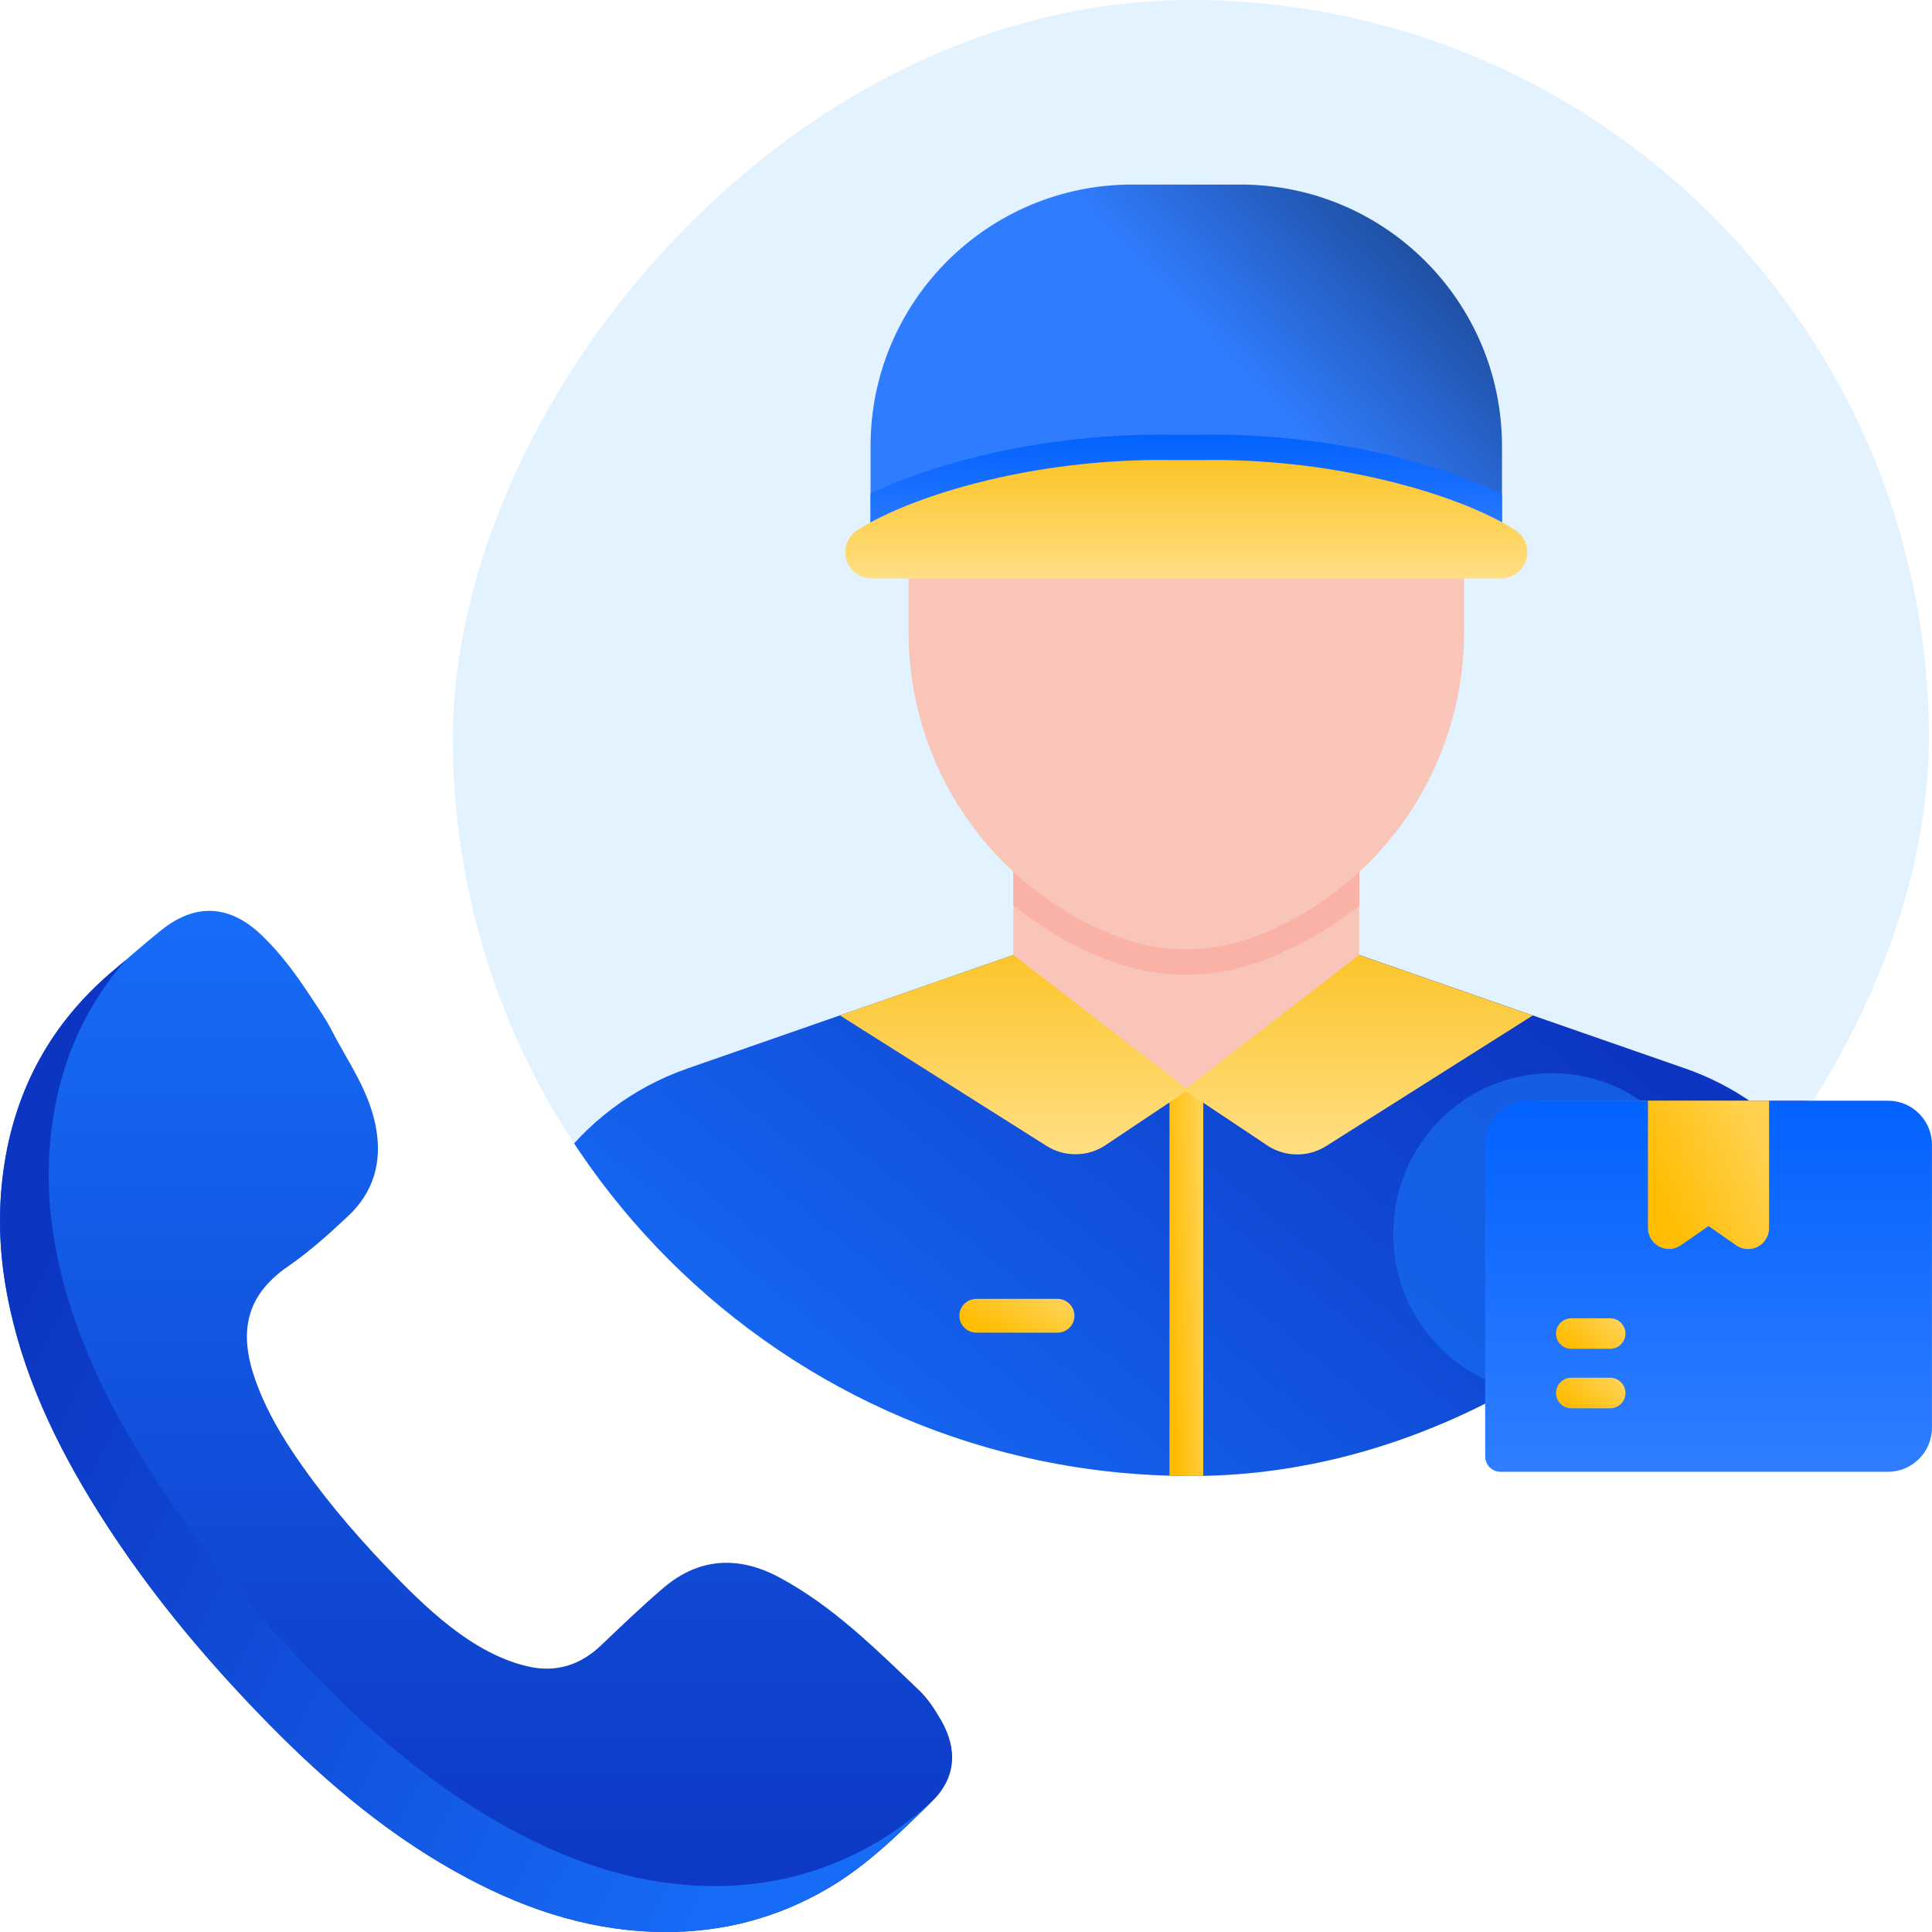 <svg width="40" height="40" viewBox="0 0 40 40" fill="none" xmlns="http://www.w3.org/2000/svg">
<g clip-path="url(#clip0_1845_591442)">
<path d="M0.003 25.065C0.015 24.629 0.064 24.194 0.152 23.762C0.456 22.279 1.201 21.054 2.361 20.082C2.688 19.808 3.006 19.524 3.339 19.258C4.055 18.686 4.761 18.733 5.421 19.366C5.809 19.738 6.128 20.171 6.422 20.619C6.574 20.851 6.742 21.088 6.869 21.335C7.209 21.999 7.65 22.587 7.787 23.362C7.912 24.069 7.731 24.686 7.209 25.176C6.813 25.548 6.404 25.916 5.958 26.223C5.069 26.836 4.946 27.609 5.288 28.575C5.471 29.091 5.735 29.572 6.037 30.028C6.609 30.89 7.275 31.681 7.994 32.434C8.789 33.265 9.771 34.237 10.932 34.502C11.518 34.636 12.016 34.473 12.448 34.062C12.873 33.657 13.296 33.249 13.742 32.87C14.477 32.245 15.295 32.212 16.123 32.652C17.236 33.245 18.117 34.126 19.03 34.996C19.213 35.171 19.358 35.396 19.486 35.618C19.831 36.219 19.793 36.81 19.301 37.291C18.629 37.948 17.96 38.619 17.136 39.1C16.099 39.705 14.982 40.002 13.78 40C12.312 39.998 10.962 39.568 9.681 38.887C8.142 38.068 6.818 36.966 5.602 35.73C4.191 34.297 2.914 32.755 1.867 31.031C1.01 29.618 0.344 28.128 0.092 26.478C0.021 26.008 -0.01 25.536 0.003 25.065Z" fill="url(#paint0_linear_1845_591442)"/>
<path d="M0.092 26.477C0.344 28.127 1.01 29.618 1.867 31.031C2.913 32.755 4.191 34.297 5.602 35.73C6.818 36.966 8.142 38.068 9.681 38.886C10.961 39.568 12.312 39.998 13.78 40C14.982 40.002 16.098 39.705 17.136 39.1C17.946 38.627 18.607 37.97 19.269 37.323C18.918 37.628 18.551 37.911 18.144 38.149C17.106 38.754 15.99 39.051 14.789 39.049C13.32 39.046 11.97 38.616 10.689 37.935C9.15 37.116 7.826 36.014 6.61 34.779C5.199 33.345 3.922 31.803 2.876 30.079C2.018 28.667 1.352 27.176 1.1 25.526C1.028 25.056 0.998 24.585 1.011 24.114C1.023 23.677 1.072 23.242 1.16 22.81C1.39 21.684 1.875 20.707 2.603 19.877C2.523 19.945 2.442 20.014 2.361 20.082C1.2 21.054 0.455 22.279 0.152 23.762C0.064 24.194 0.014 24.629 0.003 25.066C-0.01 25.537 0.02 26.008 0.092 26.477Z" fill="url(#paint1_linear_1845_591442)"/>
<g clip-path="url(#clip1_1845_591442)">
<path d="M24.656 30.559C16.217 30.559 9.376 23.718 9.376 15.28C9.376 6.841 16.217 0 24.656 0C33.095 0 39.935 6.841 39.935 15.28C39.935 23.718 33.095 30.559 24.656 30.559Z" fill="#E2F2FF"/>
<g clip-path="url(#clip2_1845_591442)">
<path d="M31.256 31.284C31.449 31.284 31.605 31.128 31.605 30.935C31.605 30.822 31.551 30.722 31.468 30.658C32.497 29.315 36.297 23.478 36.395 23.34C36.507 23.184 36.469 22.966 36.313 22.855C36.095 22.7 35.867 22.561 35.628 22.438C35.394 22.317 35.148 22.211 34.892 22.122L31.052 20.786L27.907 19.69C27.84 19.668 27.773 19.665 27.71 19.681L27.703 19.682L27.698 19.684L27.694 19.685H27.693L27.688 19.687L27.686 19.688L27.682 19.689L27.678 19.691C27.674 19.692 27.669 19.695 27.665 19.696L27.663 19.697L27.658 19.699L27.654 19.7L27.65 19.702L27.645 19.704L27.643 19.706L27.638 19.709L27.636 19.709C27.621 19.717 27.606 19.725 27.593 19.734L24.561 21.759L21.528 19.734C21.515 19.725 21.501 19.717 21.486 19.709L21.483 19.709L21.479 19.706L21.476 19.704L21.471 19.702L21.467 19.7L21.464 19.699L21.459 19.697L21.456 19.696C21.452 19.695 21.447 19.692 21.443 19.691L21.439 19.689L21.435 19.688L21.434 19.687L21.428 19.685H21.427L21.423 19.684L21.418 19.682L21.412 19.681C21.348 19.665 21.281 19.668 21.215 19.69L14.23 22.123C13.085 22.522 12.128 23.262 11.458 24.205C10.787 25.15 10.402 26.297 10.402 27.509V30.163C10.402 30.472 10.528 30.753 10.731 30.956C10.934 31.159 11.215 31.285 11.525 31.285H24.551H31.256V31.284Z" fill="url(#paint2_linear_1845_591442)"/>
<path d="M24.912 21.524L24.562 21.758L24.213 21.524V31.284H24.552H24.912V21.524Z" fill="url(#paint3_linear_1845_591442)"/>
<path d="M21.487 19.709L21.485 19.707L21.48 19.704L21.477 19.703L21.473 19.701L21.468 19.699L21.465 19.697L21.46 19.695L21.457 19.695C21.453 19.693 21.448 19.691 21.444 19.689L21.44 19.688L21.436 19.687L21.435 19.686L21.429 19.684H21.428L21.424 19.682L21.419 19.681L21.413 19.68C21.349 19.664 21.282 19.666 21.216 19.689L17.388 21.022L21.668 23.725C21.855 23.843 22.067 23.9 22.28 23.897C22.484 23.895 22.688 23.837 22.865 23.725C22.872 23.721 22.88 23.716 22.888 23.711V23.709L24.75 22.467C24.766 22.457 24.782 22.445 24.797 22.431L24.797 22.43L24.802 22.425L24.805 22.423L24.807 22.421C24.836 22.392 24.859 22.358 24.876 22.322V22.321L24.88 22.314L24.884 22.306C24.898 22.272 24.906 22.236 24.908 22.201L24.909 22.194V22.191V22.187V22.182V22.18C24.91 22.124 24.898 22.067 24.871 22.015L24.869 22.012L24.869 22.011V22.01C24.855 21.984 24.838 21.96 24.818 21.939L24.817 21.938L24.813 21.933L24.811 21.931L24.809 21.929C24.79 21.91 24.77 21.895 24.749 21.881L21.487 19.709Z" fill="url(#paint4_linear_1845_591442)"/>
<path d="M31.735 21.024L31.052 20.787L27.907 19.691C27.84 19.668 27.773 19.666 27.71 19.682L27.703 19.683L27.698 19.685L27.694 19.686H27.693L27.688 19.688L27.686 19.689L27.682 19.69L27.678 19.692C27.674 19.693 27.669 19.695 27.665 19.697L27.663 19.697L27.658 19.7L27.654 19.701L27.65 19.703L27.646 19.705L27.643 19.707L27.638 19.709L24.374 21.884C24.353 21.898 24.333 21.914 24.314 21.933L24.312 21.935L24.31 21.937L24.306 21.942L24.305 21.942C24.285 21.965 24.268 21.989 24.254 22.014V22.014L24.254 22.016L24.252 22.019C24.225 22.071 24.213 22.128 24.214 22.184V22.186V22.191V22.195V22.198L24.215 22.204C24.218 22.24 24.225 22.275 24.239 22.31L24.243 22.317L24.247 22.325V22.325C24.264 22.361 24.287 22.396 24.316 22.425L24.319 22.427L24.321 22.429L24.326 22.434L24.326 22.435C24.341 22.448 24.357 22.46 24.373 22.471L26.235 23.713V23.715C26.243 23.72 26.251 23.724 26.258 23.729C26.436 23.841 26.639 23.899 26.843 23.901C27.056 23.904 27.269 23.846 27.455 23.729L31.735 21.024Z" fill="url(#paint5_linear_1845_591442)"/>
<path d="M20.982 19.772L24.551 22.524H24.552H24.558H24.56H24.562H24.564H24.57H24.57L28.14 19.772V17.898C28.14 17.705 27.983 17.548 27.79 17.548C25.633 17.548 23.49 17.549 21.329 17.549C21.136 17.549 20.98 17.706 20.98 17.898V19.772H20.982Z" fill="#F9C5B8"/>
<path d="M28.142 18.753V17.898C28.142 17.705 27.985 17.548 27.792 17.548C25.635 17.548 23.492 17.549 21.331 17.549C21.138 17.549 20.981 17.706 20.981 17.898V18.743C21.566 19.216 22.225 19.599 22.936 19.875C23.195 19.975 23.462 20.051 23.735 20.102C24.007 20.152 24.284 20.179 24.561 20.179C24.838 20.179 25.115 20.153 25.386 20.102C25.64 20.054 25.884 19.976 26.129 19.896C26.204 19.871 26.162 19.888 26.236 19.855C26.611 19.69 26.984 19.523 27.335 19.31C27.553 19.178 27.765 19.034 27.968 18.88L27.981 18.894L28.142 18.753Z" fill="#FAB1A6"/>
<path d="M14.385 31.284H15.083V27.464C15.083 27.271 14.927 27.115 14.734 27.115C14.541 27.115 14.385 27.271 14.385 27.464V31.284Z" fill="#F24441"/>
<path d="M20.213 26.892C20.02 26.892 19.863 27.049 19.863 27.242C19.863 27.434 20.02 27.591 20.213 27.591H21.896C22.088 27.591 22.245 27.434 22.245 27.242C22.245 27.049 22.088 26.892 21.896 26.892H20.213Z" fill="url(#paint6_linear_1845_591442)"/>
<path d="M19.162 11.278C18.969 11.278 18.812 11.435 18.812 11.628V13.097C18.812 14.489 19.241 15.81 19.994 16.91C20.747 18.009 21.826 18.884 23.125 19.387C23.354 19.476 23.591 19.543 23.83 19.588C24.075 19.634 24.319 19.656 24.561 19.656C24.801 19.656 25.045 19.634 25.29 19.588C25.519 19.545 25.745 19.482 25.965 19.399C25.986 19.394 26.006 19.386 26.024 19.377C26.387 19.234 26.735 19.062 27.063 18.863C27.409 18.653 27.729 18.419 28.021 18.161C28.028 18.155 28.034 18.15 28.04 18.144C28.751 17.514 29.321 16.739 29.712 15.874C30.099 15.018 30.311 14.075 30.311 13.097V11.628C30.311 11.435 30.154 11.279 29.961 11.279C26.364 11.279 22.765 11.278 19.162 11.278Z" fill="#F9C5B8"/>
<path d="M18.025 11.024C18.025 11.216 18.182 11.373 18.374 11.373H30.747C30.94 11.373 31.097 11.216 31.097 11.024V9.237C31.097 7.741 30.491 6.387 29.51 5.407C28.53 4.427 27.176 3.821 25.68 3.821V3.822H23.442V3.821C21.946 3.821 20.591 4.427 19.611 5.407C18.631 6.387 18.024 7.741 18.024 9.237V11.024H18.025Z" fill="url(#paint7_linear_1845_591442)"/>
<path d="M18.026 11.024C18.026 11.216 18.182 11.373 18.375 11.373H30.748C30.941 11.373 31.098 11.216 31.098 11.024V10.235C30.303 9.849 29.396 9.565 28.569 9.38C27.373 9.114 26.129 8.985 24.904 9C24.79 9.001 24.675 9 24.561 9C24.448 9 24.333 9.001 24.218 9C22.993 8.985 21.75 9.114 20.553 9.38C19.766 9.556 18.812 9.834 18.024 10.222V11.024H18.026Z" fill="url(#paint8_linear_1845_591442)"/>
<path d="M28.456 9.892C29.742 10.178 30.771 10.591 31.352 10.963C31.36 10.968 31.369 10.973 31.377 10.979V10.979C31.498 11.058 31.571 11.17 31.604 11.291C31.63 11.39 31.628 11.494 31.599 11.588C31.571 11.682 31.516 11.77 31.439 11.839C31.344 11.924 31.221 11.977 31.077 11.977V11.976H18.047V11.977C17.903 11.977 17.78 11.923 17.685 11.839C17.608 11.77 17.553 11.682 17.525 11.588C17.497 11.494 17.494 11.39 17.52 11.291C17.551 11.177 17.618 11.072 17.726 10.994C17.733 10.989 17.74 10.984 17.747 10.979L17.748 10.979C18.325 10.604 19.365 10.183 20.669 9.892C21.709 9.66 22.924 9.508 24.213 9.525C24.253 9.525 24.369 9.525 24.562 9.525C24.756 9.525 24.871 9.525 24.911 9.525C26.199 9.507 27.415 9.659 28.456 9.892Z" fill="url(#paint9_linear_1845_591442)"/>
<path d="M30.906 30.904C30.906 30.914 30.906 30.922 30.907 30.931V30.935C30.907 31.128 31.064 31.284 31.256 31.284H40.126C40.405 31.284 40.657 31.171 40.839 30.989C41.021 30.806 41.134 30.555 41.134 30.276V23.797C41.134 23.518 41.021 23.266 40.839 23.084C40.656 22.901 40.404 22.789 40.125 22.789H31.914C31.635 22.789 31.384 22.902 31.201 23.084C31.019 23.267 30.906 23.519 30.906 23.798V30.904Z" fill="#FFD164"/>
<path d="M37.406 22.788H34.633V25.704C34.633 25.807 34.665 25.899 34.718 25.976C34.763 26.041 34.823 26.093 34.891 26.128C34.96 26.165 35.037 26.184 35.113 26.184C35.191 26.184 35.27 26.165 35.345 26.123C35.359 26.116 35.373 26.108 35.387 26.098L36.019 25.658L36.64 26.091C36.644 26.093 36.647 26.096 36.651 26.098L36.652 26.099C36.739 26.159 36.833 26.186 36.926 26.186C37.004 26.186 37.08 26.167 37.147 26.131C37.203 26.102 37.254 26.061 37.295 26.012C37.303 26.002 37.311 25.992 37.319 25.981L37.318 25.98C37.372 25.902 37.406 25.809 37.406 25.706V22.788Z" fill="#E6646E"/>
<path d="M32.879 27.77C32.686 27.77 32.529 27.927 32.529 28.119C32.529 28.312 32.686 28.469 32.879 28.469H33.77C33.963 28.469 34.119 28.312 34.119 28.119C34.119 27.927 33.963 27.77 33.77 27.77H32.879Z" fill="white"/>
<path d="M32.879 29.132C32.686 29.132 32.529 29.288 32.529 29.481C32.529 29.674 32.686 29.83 32.879 29.83H33.77C33.963 29.83 34.119 29.674 34.119 29.481C34.119 29.288 33.963 29.132 33.77 29.132H32.879Z" fill="white"/>
<g filter="url(#filter0_f_1845_591442)">
<ellipse cx="32.13" cy="25.544" rx="3.286" ry="3.324" fill="#1767EB" fill-opacity="0.8"/>
</g>
</g>
</g>
<path d="M30.749 30.129C30.749 30.137 30.749 30.145 30.75 30.153V30.156C30.75 30.331 30.891 30.472 31.066 30.472H39.087C39.34 30.472 39.567 30.37 39.732 30.205C39.897 30.04 39.999 29.812 39.999 29.56V23.701C39.999 23.448 39.897 23.221 39.732 23.056C39.567 22.89 39.339 22.789 39.087 22.789H31.661C31.409 22.789 31.181 22.891 31.016 23.056C30.851 23.221 30.749 23.449 30.749 23.701V30.129Z" fill="url(#paint10_linear_1845_591442)"/>
<path d="M36.627 22.788H34.119V25.426C34.119 25.518 34.148 25.602 34.196 25.671C34.237 25.73 34.291 25.777 34.353 25.809C34.415 25.842 34.485 25.86 34.553 25.86C34.624 25.86 34.696 25.843 34.763 25.805C34.776 25.798 34.789 25.79 34.801 25.782L35.373 25.384L35.935 25.775C35.938 25.777 35.941 25.779 35.944 25.782L35.946 25.783C36.024 25.837 36.109 25.861 36.193 25.861C36.264 25.861 36.332 25.844 36.393 25.812C36.444 25.785 36.489 25.749 36.527 25.703C36.534 25.695 36.541 25.686 36.549 25.676L36.548 25.675C36.597 25.604 36.627 25.52 36.627 25.427V22.788Z" fill="url(#paint11_linear_1845_591442)"/>
<path d="M32.532 27.294C32.357 27.294 32.216 27.435 32.216 27.61C32.216 27.784 32.357 27.925 32.532 27.925H33.337C33.512 27.925 33.653 27.784 33.653 27.61C33.653 27.435 33.512 27.294 33.337 27.294H32.532Z" fill="url(#paint12_linear_1845_591442)"/>
<path d="M32.532 28.525C32.357 28.525 32.216 28.667 32.216 28.841C32.216 29.015 32.357 29.157 32.532 29.157H33.337C33.512 29.157 33.653 29.015 33.653 28.841C33.653 28.667 33.512 28.525 33.337 28.525H32.532Z" fill="url(#paint13_linear_1845_591442)"/>
</g>
<defs>
<filter id="filter0_f_1845_591442" x="20.444" y="13.821" width="23.372" height="23.447" filterUnits="userSpaceOnUse" color-interpolation-filters="sRGB">
<feFlood flood-opacity="0" result="BackgroundImageFix"/>
<feBlend mode="normal" in="SourceGraphic" in2="BackgroundImageFix" result="shape"/>
<feGaussianBlur stdDeviation="4.2" result="effect1_foregroundBlur_1845_591442"/>
</filter>
<linearGradient id="paint0_linear_1845_591442" x1="9.857" y1="18.858" x2="9.857" y2="40" gradientUnits="userSpaceOnUse">
<stop stop-color="#176CF7"/>
<stop offset="1" stop-color="#0C36C1"/>
</linearGradient>
<linearGradient id="paint1_linear_1845_591442" x1="12.364" y1="44.644" x2="-4.224" y2="36.007" gradientUnits="userSpaceOnUse">
<stop stop-color="#176CF7"/>
<stop offset="1" stop-color="#0C36C1"/>
</linearGradient>
<linearGradient id="paint2_linear_1845_591442" x1="19.739" y1="33.965" x2="31.198" y2="19.986" gradientUnits="userSpaceOnUse">
<stop stop-color="#176CF7"/>
<stop offset="1" stop-color="#0C36C1"/>
</linearGradient>
<linearGradient id="paint3_linear_1845_591442" x1="24.463" y1="33.537" x2="25.227" y2="33.507" gradientUnits="userSpaceOnUse">
<stop stop-color="#FFBC00"/>
<stop offset="1" stop-color="#FFD14F"/>
</linearGradient>
<linearGradient id="paint4_linear_1845_591442" x1="21.148" y1="19.669" x2="21.148" y2="23.897" gradientUnits="userSpaceOnUse">
<stop stop-color="#FBC428"/>
<stop offset="1" stop-color="#FFDF84"/>
</linearGradient>
<linearGradient id="paint5_linear_1845_591442" x1="27.974" y1="19.672" x2="27.974" y2="23.901" gradientUnits="userSpaceOnUse">
<stop stop-color="#FBC428"/>
<stop offset="1" stop-color="#FFDF84"/>
</linearGradient>
<linearGradient id="paint6_linear_1845_591442" x1="20.717" y1="27.752" x2="21.304" y2="26.663" gradientUnits="userSpaceOnUse">
<stop stop-color="#FFBC00"/>
<stop offset="1" stop-color="#FFD14F"/>
</linearGradient>
<linearGradient id="paint7_linear_1845_591442" x1="28.428" y1="10.569" x2="32.015" y2="7.163" gradientUnits="userSpaceOnUse">
<stop stop-color="#307CFE"/>
<stop offset="1" stop-color="#1D4A98"/>
</linearGradient>
<linearGradient id="paint8_linear_1845_591442" x1="18.278" y1="8.854" x2="18.278" y2="11.621" gradientUnits="userSpaceOnUse">
<stop stop-color="#0060FF"/>
<stop offset="1" stop-color="#3581FF"/>
</linearGradient>
<linearGradient id="paint9_linear_1845_591442" x1="24.562" y1="9.523" x2="24.562" y2="11.977" gradientUnits="userSpaceOnUse">
<stop stop-color="#FBC428"/>
<stop offset="1" stop-color="#FFDF84"/>
</linearGradient>
<linearGradient id="paint10_linear_1845_591442" x1="30.929" y1="22.323" x2="30.929" y2="31.274" gradientUnits="userSpaceOnUse">
<stop stop-color="#0060FF"/>
<stop offset="1" stop-color="#3581FF"/>
</linearGradient>
<linearGradient id="paint11_linear_1845_591442" x1="35.018" y1="26.57" x2="37.311" y2="25.553" gradientUnits="userSpaceOnUse">
<stop stop-color="#FFBC00"/>
<stop offset="1" stop-color="#FFD14F"/>
</linearGradient>
<linearGradient id="paint12_linear_1845_591442" x1="32.731" y1="28.071" x2="33.352" y2="27.302" gradientUnits="userSpaceOnUse">
<stop stop-color="#FFBC00"/>
<stop offset="1" stop-color="#FFD14F"/>
</linearGradient>
<linearGradient id="paint13_linear_1845_591442" x1="32.731" y1="29.302" x2="33.352" y2="28.534" gradientUnits="userSpaceOnUse">
<stop stop-color="#FFBC00"/>
<stop offset="1" stop-color="#FFD14F"/>
</linearGradient>
<clipPath id="clip0_1845_591442">
<rect width="40" height="40" fill="white" transform="matrix(-1 0 0 1 40 0)"/>
</clipPath>
<clipPath id="clip1_1845_591442">
<rect width="30.559" height="30.559" rx="15.28" transform="matrix(-1 0 0 1 39.935 0)" fill="white"/>
</clipPath>
<clipPath id="clip2_1845_591442">
<rect width="35" height="35" fill="white" transform="translate(8.25)"/>
</clipPath>
</defs>
</svg>
